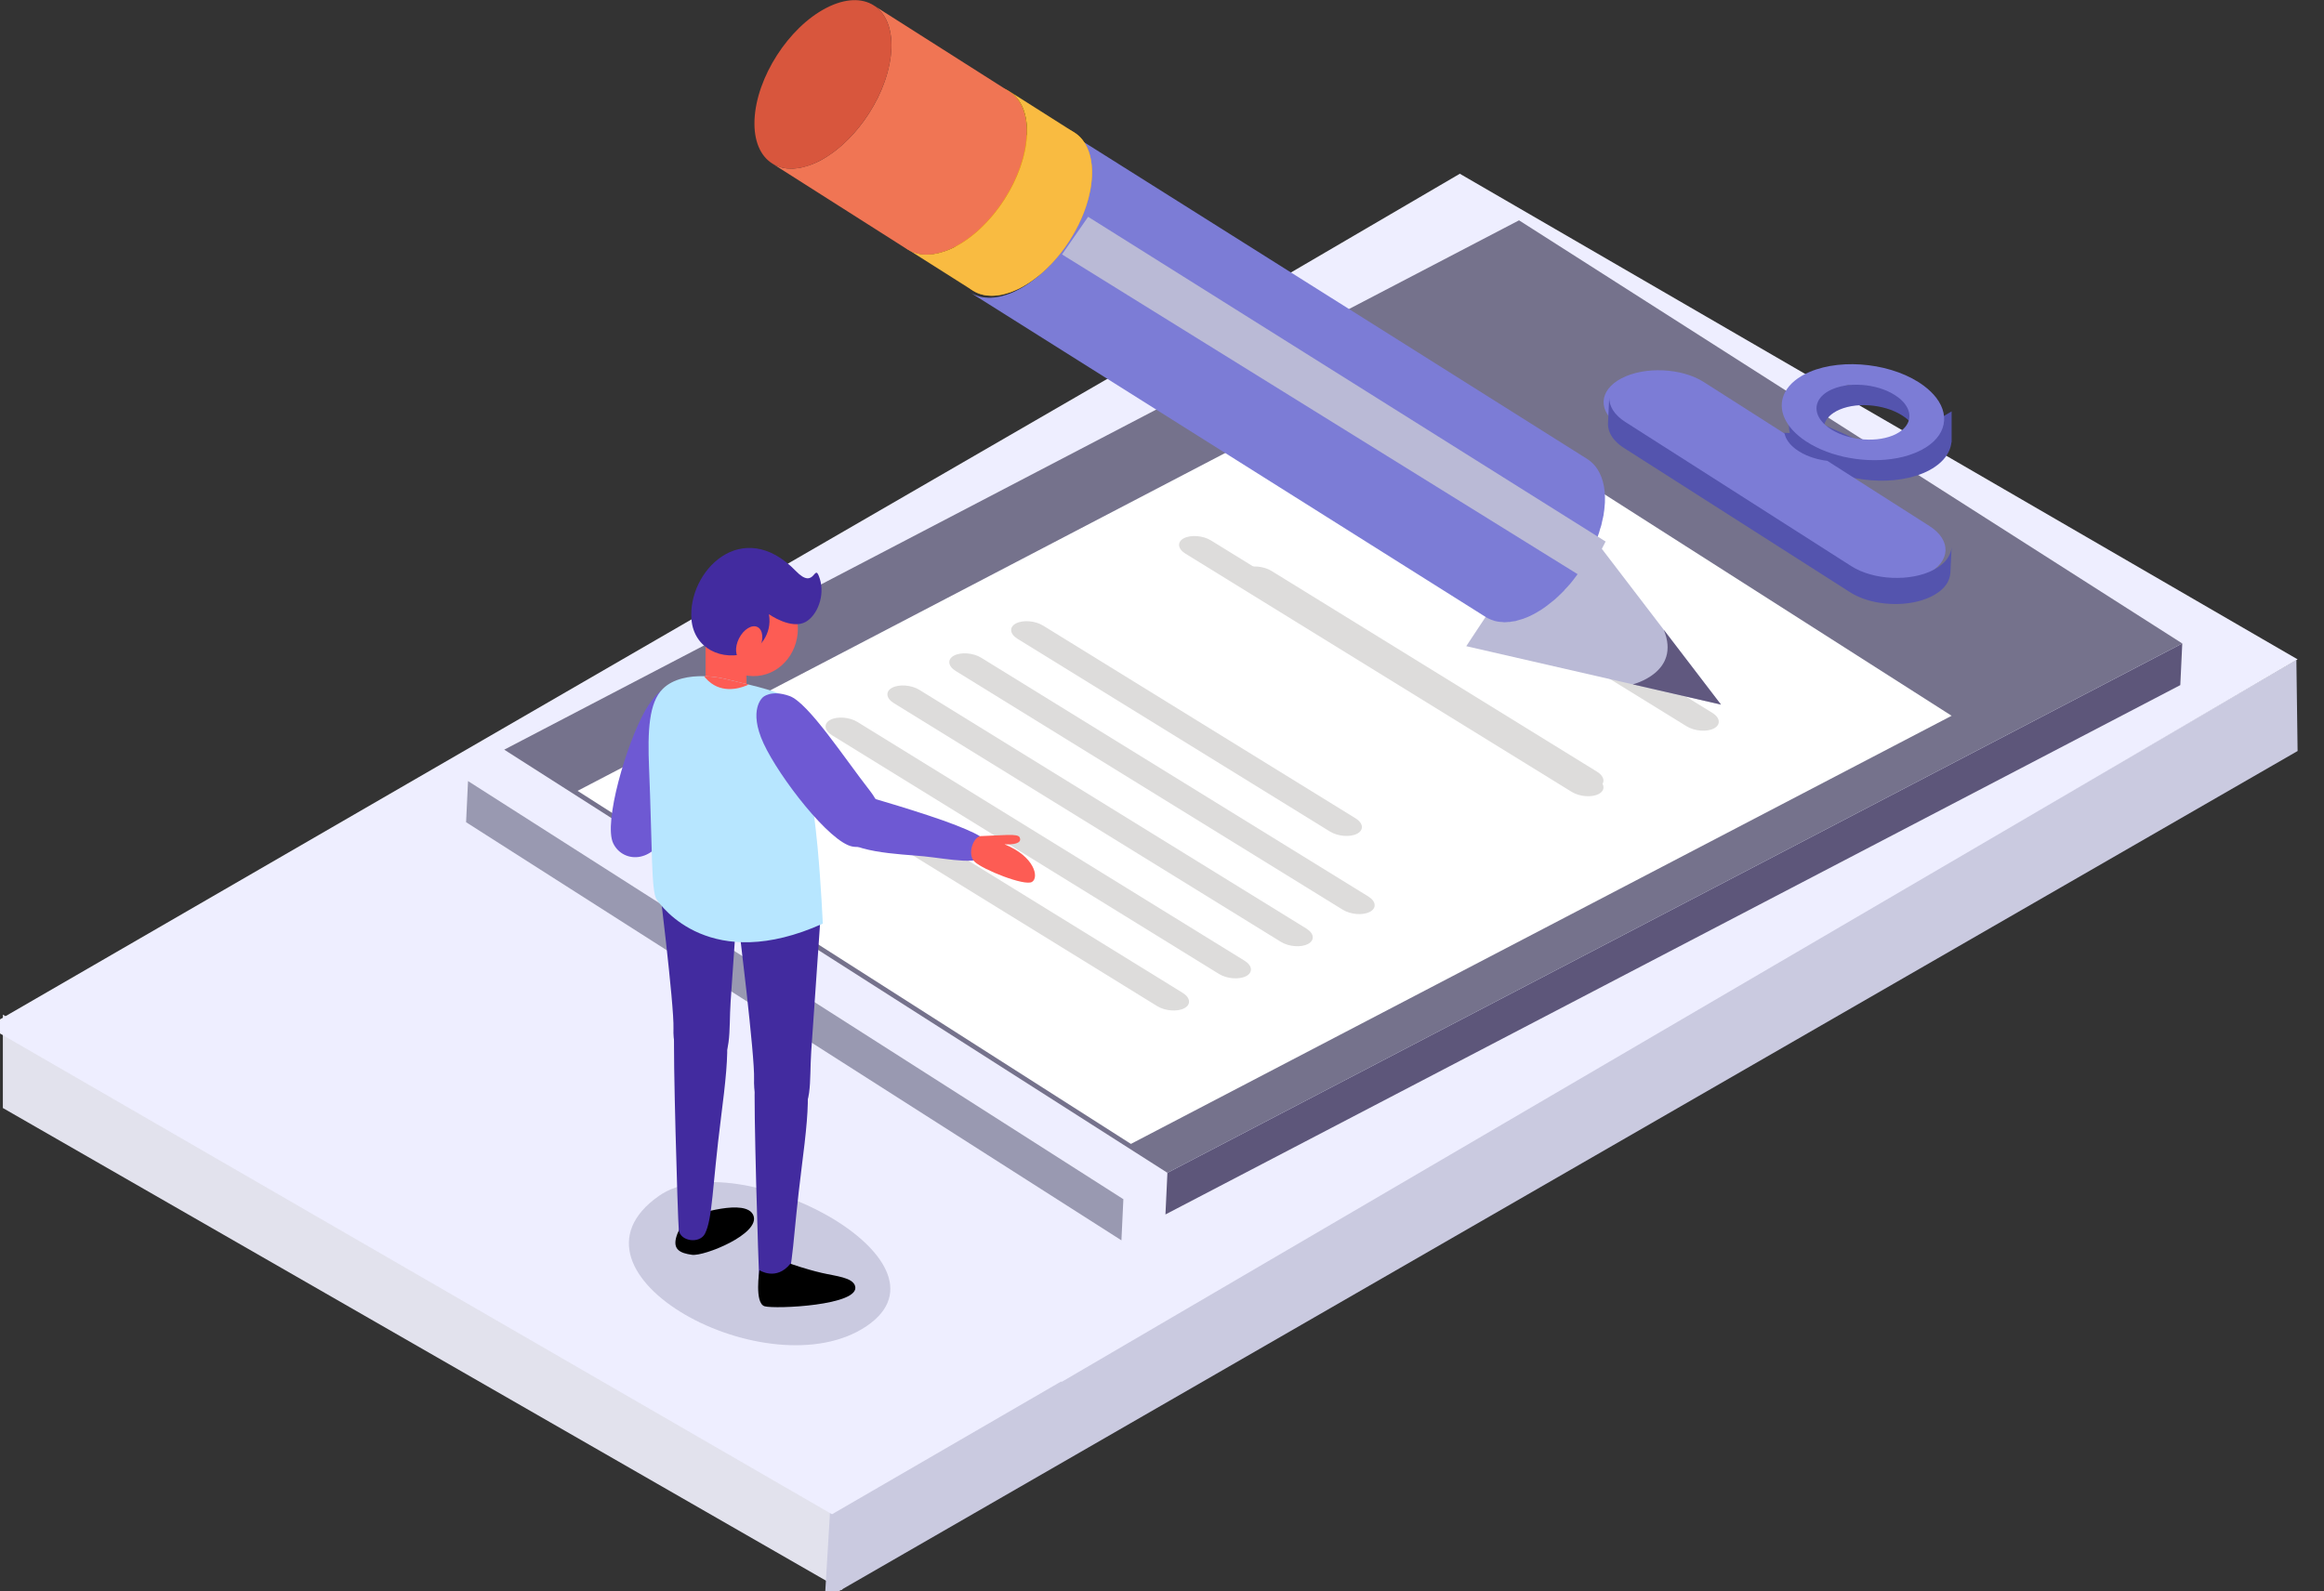 <?xml version="1.0" encoding="UTF-8" standalone="no"?>
<!-- Created with Inkscape (http://www.inkscape.org/) -->

<svg
   xmlns:dc="http://purl.org/dc/elements/1.1/"
   xmlns:cc="http://creativecommons.org/ns#"
   xmlns:rdf="http://www.w3.org/1999/02/22-rdf-syntax-ns#"
   xmlns:svg="http://www.w3.org/2000/svg"
   xmlns="http://www.w3.org/2000/svg"
   xmlns:sodipodi="http://sodipodi.sourceforge.net/DTD/sodipodi-0.dtd"
   xmlns:inkscape="http://www.inkscape.org/namespaces/inkscape"
   width="137.958mm"
   height="94.493mm"
   viewBox="0 0 137.958 94.493"
   version="1.1"
   id="svg7379"
   inkscape:version="0.92.5 (2060ec1f9f, 2020-04-08)"
   sodipodi:docname="drawing.svg">
  <rect x="0" y="0" width="137.958" height="94.493" fill="#333333" stroke="none"/>
  <defs
     id="defs7373" />
  <sodipodi:namedview
     id="base"
     pagecolor="#ffffff"
     bordercolor="#666666"
     borderopacity="1.0"
     inkscape:pageopacity="0.0"
     inkscape:pageshadow="2"
     inkscape:zoom="0.35"
     inkscape:cx="-142.69168"
     inkscape:cy="140.93468"
     inkscape:document-units="mm"
     inkscape:current-layer="layer1"
     showgrid="false"
     inkscape:window-width="1920"
     inkscape:window-height="1043"
     inkscape:window-x="0"
     inkscape:window-y="0"
     inkscape:window-maximized="1" />
  <g
     inkscape:label="Layer 1"
     inkscape:groupmode="layer"
     id="layer1"
     transform="translate(-7.516,-94.654)">
    <g
       id="g7580"
       transform="matrix(0.42,0,0,0.42,74.588,104.438)">
      <path
         d="m -159.291,120.153 v 13.203 l 118.639,68.145 0.734,-12.23 -119.373,-69.117"
         style="fill:#e2e2ed;fill-opacity:1;fill-rule:nonzero;stroke:none;stroke-width:0.035"
         id="path1116"
         inkscape:connector-curvature="0" />
      <g
         id="g1118"
         transform="matrix(0.042,0,0,-0.042,-519.555,456.903)">
        <path
           d="m 16300,8905.18 -4956.3,-2855.48 17.4,289.71 4934.8,2872.65 4.1,-306.88"
           style="fill:#cacae0;fill-opacity:1;fill-rule:nonzero;stroke:none"
           id="path1120"
           inkscape:connector-curvature="0" />
      </g>
      <g
         id="g1122"
         transform="matrix(0.042,0,0,-0.042,-519.555,456.903)">
        <path
           d="m 16182.3,9281.94 -1446.5,838.66 -94.1,54.6 -331.1,192 -94.2,54.6 -735.7,426.6 -1046,-611.7 -2.1,1.2 -3905.59,-2259.81 2832.39,-1637.12 8,-4.64 0.6,-0.34 770.8,446.83 1.5,-0.85 0.6,-0.34 1977.3,1156.27 95,55.55 304.6,178.13 94.8,55.41 1682.5,983.89 4.9,2.87 -117.7,68.19"
           style="fill:#eeeeff;fill-opacity:1;fill-rule:nonzero;stroke:none"
           id="path1124"
           inkscape:connector-curvature="0" />
      </g>
      <g
         id="g1126"
         transform="matrix(0.041,0,0,-0.041,-519.555,456.903)">
        <path
           d="m 12801.5,7667.93 -6.8,-143.58 3498.5,1825.34 6.8,143.59 -3498.5,-1825.35"
           style="fill:#5d567a;fill-opacity:1;fill-rule:nonzero;stroke:none"
           id="path1128"
           inkscape:connector-curvature="0" />
      </g>
      <path
         d="m -93.544,87.132 -0.275,5.817 92.625,59.115 0.275,-5.817 L -93.544,87.132"
         style="fill:#9999b1;fill-opacity:1;fill-rule:nonzero;stroke:none;stroke-width:0.035"
         id="path1130"
         inkscape:connector-curvature="0" />
      <g
         id="g1132"
         transform="matrix(0.041,0,0,-0.041,-519.555,456.903)">
        <path
           d="M 12801.5,7667.93 16300,9493.28 14013.6,10952.4 10515.3,9127.06 12801.5,7667.93"
           style="fill:#75728c;fill-opacity:1;fill-rule:nonzero;stroke:none"
           id="path1134"
           inkscape:connector-curvature="0" />
      </g>
      <g
         id="g1136"
         transform="matrix(0.039,0,0,-0.039,-519.555,456.903)">
        <path
           d="M 14294.6,10997.9 11320.3,9445.81 13325.7,8165.94 16300,9717.99 14294.6,10997.9"
           style="fill:#ffffff;fill-opacity:1;fill-rule:nonzero;stroke:none"
           id="path1138"
           inkscape:connector-curvature="0" />
      </g>
      <path
         d="M 7.467,117.077 -37.96,89.048 c -1.108,-0.681 -2.826,-0.822 -3.821,-0.303 v 0 c -0.991,0.515 -0.896,1.496 0.212,2.18 L 3.861,118.951 c 1.108,0.684 2.826,0.822 3.817,0.307 0.991,-0.515 0.896,-1.496 -0.212,-2.18"
         style="fill:#dddcdb;fill-opacity:1;fill-rule:nonzero;stroke:none;stroke-width:0.035"
         id="path1140"
         inkscape:connector-curvature="0" />
      <path
         d="m 16.212,112.534 -54.719,-33.759 c -1.108,-0.684 -2.826,-0.822 -3.817,-0.307 -0.991,0.515 -0.896,1.496 0.212,2.18 l 54.716,33.76 c 1.108,0.684 2.826,0.822 3.821,0.307 0.991,-0.515 0.896,-1.496 -0.212,-2.181"
         style="fill:#dddcdb;fill-opacity:1;fill-rule:nonzero;stroke:none;stroke-width:0.035"
         id="path1142"
         inkscape:connector-curvature="0" />
      <path
         d="m 24.954,107.991 -54.716,-33.76 c -1.108,-0.681 -2.826,-0.818 -3.821,-0.303 v 0 c -0.991,0.515 -0.896,1.496 0.212,2.18 l 54.719,33.758 c 1.108,0.684 2.826,0.822 3.817,0.306 0.991,-0.515 0.896,-1.496 -0.212,-2.18"
         style="fill:#dddcdb;fill-opacity:1;fill-rule:nonzero;stroke:none;stroke-width:0.035"
         id="path1144"
         inkscape:connector-curvature="0" />
      <path
         d="m 33.699,103.448 -54.719,-33.757 c -1.108,-0.684 -2.826,-0.822 -3.817,-0.307 -0.991,0.515 -0.896,1.496 0.212,2.18 l 54.716,33.759 c 1.108,0.684 2.829,0.822 3.821,0.306 0.991,-0.515 0.896,-1.496 -0.212,-2.181"
         style="fill:#dddcdb;fill-opacity:1;fill-rule:nonzero;stroke:none;stroke-width:0.035"
         id="path1146"
         inkscape:connector-curvature="0" />
      <path
         d="m 31.897,92.399 -44.171,-27.252 c -1.108,-0.684 -2.826,-0.822 -3.817,-0.307 -0.995,0.515 -0.9,1.496 0.212,2.18 l 44.168,27.252 c 1.111,0.684 2.829,0.822 3.821,0.307 0.991,-0.515 0.896,-1.496 -0.212,-2.18"
         style="fill:#dddcdb;fill-opacity:1;fill-rule:nonzero;stroke:none;stroke-width:0.035"
         id="path1148"
         inkscape:connector-curvature="0" />
      <g
         id="g1150"
         transform="matrix(0.036,0,0,-0.036,-519.555,456.903)">
        <path
           d="m 16266.2,10308.2 -1278.2,788.6 c -31.2,19.2 -79.5,23.1 -107.4,8.6 -27.9,-14.5 -25.2,-42.1 6,-61.3 l 1278,-788.6 c 31.2,-19.2 79.5,-23.1 107.5,-8.6 27.9,14.5 25.2,42.1 -5.9,61.3"
           style="fill:#dddcdb;fill-opacity:1;fill-rule:nonzero;stroke:none"
           id="path1152"
           inkscape:connector-curvature="0" />
      </g>
      <g
         id="g1154"
         transform="matrix(0.036,0,0,-0.036,-519.555,456.903)">
        <path
           d="m 16266.7,10280.9 -1516.5,935.7 c -30.7,18.9 -78.4,22.7 -105.9,8.5 -27.5,-14.3 -24.9,-41.5 5.8,-60.5 l 1516.6,-935.6 c 30.7,-19 78.4,-22.8 105.8,-8.5 27.5,14.3 24.9,41.5 -5.8,60.4"
           style="fill:#dddcdb;fill-opacity:1;fill-rule:nonzero;stroke:none"
           id="path1156"
           inkscape:connector-curvature="0" />
      </g>
      <g
         id="g1158"
         transform="matrix(0.037,0,0,-0.037,-519.555,456.903)">
        <path
           d="m 16267.2,10254.3 -1494.4,922 c -30.3,18.7 -77.2,22.4 -104.3,8.4 -27,-14.1 -24.4,-40.9 5.8,-59.6 l 1494.3,-921.9 c 30.2,-18.7 77.3,-22.5 104.3,-8.4 27.1,14.1 24.5,40.9 -5.7,59.5"
           style="fill:#dddcdb;fill-opacity:1;fill-rule:nonzero;stroke:none"
           id="path1160"
           inkscape:connector-curvature="0" />
      </g>
      <g
         id="g1162"
         transform="matrix(0.037,0,0,-0.037,-519.555,456.903)">
        <path
           d="m 15327,10509.2 973,-223.2 -600.9,785.9 -372.1,-562.7"
           style="fill:#babad6;fill-opacity:1;fill-rule:nonzero;stroke:none"
           id="path1164"
           inkscape:connector-curvature="0" />
      </g>
      <g
         id="g1166"
         transform="matrix(0.036,0,0,-0.036,-519.555,456.903)">
        <path
           d="m 16297.1,11364.4 c 2.9,62.1 -11.3,110.6 -37.9,143.8 -9,11 -19.2,20 -30.6,27.5 l -2023,1274 c 45.3,-29.8 71.8,-89 68.4,-171.2 -0.4,-9.6 -1.4,-19.1 -3,-28.6 -0.1,-3.2 -0.8,-6.3 -0.9,-9.5 -1.3,-6.3 -2.2,-12.2 -3.6,-18.5 -0.8,-6.8 -2.7,-13.7 -4.1,-20.5 -1.3,-4.7 -2.6,-9.4 -3.9,-14.2 -1.3,-4.7 -2.5,-8.9 -3.8,-13.6 -1.9,-5.8 -3.8,-12.1 -5.6,-18.4 -1.3,-3.1 -2.5,-6.7 -3.7,-10.4 -3.1,-6.8 -5.5,-13.6 -8.5,-20.3 -1.1,-3.2 -1.8,-5.8 -3,-8.9 -4.2,-9.4 -8.3,-18.8 -13,-28.1 -0.6,-1.1 -1.2,-2.1 -1.8,-3.1 -4.1,-8.3 -8.8,-16.6 -13.4,-24.9 -1.2,-2.6 -2.9,-5.2 -4.1,-7.3 -4.6,-7.7 -9.2,-15.5 -13.8,-23.2 -1.2,-1.6 -1.8,-3.1 -2.9,-4.2 -5.7,-8.7 -11.4,-17.5 -17.7,-26.2 -1.8,-2.6 -3.4,-4.7 -5.2,-7.2 -4.5,-6.2 -9.1,-12.3 -14.1,-18 -2.2,-3 -5.1,-6.6 -7.3,-9.7 -4.5,-4.6 -8.6,-9.7 -13,-14.3 -3.4,-4.1 -6.7,-8.2 -10.6,-12.2 -3.5,-3.6 -6.8,-7.2 -10.7,-10.7 -5.6,-6.1 -11.7,-11.7 -18.3,-17.7 -3.4,-3.6 -7.3,-7.1 -11.2,-10.7 -3.3,-2.5 -6.1,-5 -9.4,-7.5 -5,-4.5 -10,-8.6 -15.5,-12 -2.7,-2.5 -6,-5.1 -9.4,-7 -5.4,-4.5 -10.9,-8 -16.9,-12 -2.7,-1.4 -5.5,-3.4 -8.3,-5.4 -8.2,-5 -17,-9.9 -25.7,-14.2 -8.1,-4.4 -16.3,-8.3 -24.5,-11.6 -2.1,-1 -3.7,-1.4 -5.8,-2.4 -4.9,-1.9 -9.2,-3.3 -13.6,-4.7 -5.9,-1.8 -12.4,-3.6 -18.4,-5.5 -4.2,-0.9 -8,-1.7 -11.7,-2.6 -3.8,-0.9 -7.6,-1.3 -10.8,-1.6 -4.8,-0.9 -9.6,-1.2 -13.8,-1.5 -2.7,-0.4 -5.4,-0.3 -8,-0.7 -5.9,-0.2 -11.8,0 -17.1,0.8 -1,0.1 -2.6,-0.4 -3.7,0.2 -6.8,0.3 -13.1,1.7 -19,3 -1.6,0.6 -3.1,1.2 -4.7,1.3 -4.7,1.3 -9.4,3.1 -14.1,4.9 -1.6,0.6 -3.1,1.2 -4.1,1.8 -6.4,2.4 -11.5,5.3 -17.1,8.8 l 2023.5,-1274.1 1,-0.5 c 4.2,-2.9 8.3,-5.2 13,-7 1,-0.6 1.5,-0.6 2.5,-1.2 1.7,-0.6 2.7,-1.2 4.2,-1.8 2.1,-0.6 4.7,-1.8 6.8,-2.4 2.6,-1.2 4.7,-1.9 7.3,-2.5 1.7,-0.1 3.2,-0.7 4.7,-1.3 0.6,0 1.7,-0.1 2.7,-0.7 4.8,-0.7 10,-2 15.4,-2.3 h 0.9 l 3.8,-0.2 c 4.2,-0.7 8.5,-1 12.7,-1.2 1.6,0.5 2.6,0.5 4.3,0.4 2.6,0.4 5.3,0.3 8,0.7 2.1,-0.1 4.7,-0.3 7.5,0.1 2,0.5 4.2,0.9 6.3,1.3 3.8,0.4 7,0.8 10.8,1.6 2.2,0.5 3.7,0.4 5.9,0.8 2.1,0.5 3.7,1.4 5.9,1.9 5.9,1.8 12.4,3.6 18.9,5.5 2.1,0.9 4.3,1.4 6.4,1.8 2.2,0.9 4.3,1.9 6.6,2.9 2.1,0.9 4.3,1.4 6.4,2.3 8.2,3.3 16.3,7.2 24.5,11.6 8.7,4.4 17,9.3 25.7,14.7 2.7,1.5 5.5,3.5 8.2,5 5.5,4 11,8 17,11.9 2.8,2 6.1,4.5 8.9,7 5.4,4 10.4,8.1 15.4,12.1 3.4,2.5 6.1,5 9.4,7.5 1.7,2 4,3.5 5.6,5.1 2.2,2 3.9,4 6.1,5.5 6.2,6.1 12.2,11.6 18.4,17.8 1.7,2 3.9,4 5.6,5.5 1.6,2.1 3.3,3.6 4.5,5.7 3.9,3.5 7.2,7.6 11.1,11.7 2.3,2.5 4.6,5.1 6.8,7.6 1.7,2.1 3.9,4.6 5.7,6.7 2.2,3 5.1,6.6 7.8,9.7 1.8,2 3.4,4.1 5.1,6.7 2.9,3.5 5.7,7.7 8.5,11.2 1.8,2.6 3.5,4.7 5.2,7.2 1.1,1.1 1.7,2.1 2.3,3.1 5.1,7.2 10.3,14.4 14.9,21.7 l 1,1.5 c 0.6,1.6 1.8,2.6 2.4,4.1 3.4,5.2 6.8,10.3 9.8,15.5 1.6,2.6 2.8,5.2 4,7.8 1.8,2.6 2.9,4.7 4.6,7.2 1.2,2.6 2.4,4.7 3.5,6.8 3.6,6.2 6.5,11.9 9.4,18.1 0.6,1.1 1.2,2.1 1.8,3.1 l 0.6,1.1 c 3.5,7.8 7,15.6 10.6,22.9 0.6,1.5 1.2,3.1 1.8,4.1 1.2,3.2 2.4,5.8 3.6,8.9 1.2,3.7 3,7.3 4.7,11.5 1.3,3.1 2,5.7 3.2,8.9 1.2,3.6 2.4,7.3 3.7,10.4 0.6,2.6 1.8,4.7 2.4,6.8 1.3,4.2 2.5,7.9 3.3,12.1 1.7,4.2 3,8.3 4.3,13.1 0.1,1.6 0.7,3.1 1.3,4.7 0.6,3.1 1.3,6.3 2,9.5 1.4,6.8 3.3,13.6 4.7,20.5 0.1,2.1 0.7,3.7 1.4,5.8 0.7,4.2 0.9,8.4 1.6,12.6 0.7,3.2 0.8,6.4 1.5,9.5 1,9.6 2,19.1 2.5,28.6"
           style="fill:#7c7cd6;fill-opacity:1;fill-rule:nonzero;stroke:none"
           id="path1168"
           inkscape:connector-curvature="0" />
      </g>
      <path
         d="m -15.513,17.423 c -5.341,2.755 -9.451,0.138 -9.183,-5.835 0.265,-5.973 4.808,-13.042 10.146,-15.797 5.341,-2.755 9.458,-0.148 9.19,5.824 -0.265,5.973 -4.812,13.053 -10.153,15.808"
         style="fill:#eaa211;fill-opacity:1;fill-rule:nonzero;stroke:none;stroke-width:0.035"
         id="path1170"
         inkscape:connector-curvature="0" />
      <g
         id="g1172"
         transform="matrix(0.036,0,0,-0.036,-519.555,456.903)">
        <path
           d="m 16300,11212 -2031.8,1275.4 -102.5,-147.8 2041.2,-1266.1 c 2.3,2.5 4.6,5.1 6.8,7.7 1.7,2 4,4.6 5.7,6.6 2.3,3.1 5.1,6.7 7.9,9.8 1.7,2 3.4,4.1 5.1,6.7 2.8,3.6 5.7,7.7 8.5,11.3 1.8,2.6 3.5,4.6 5.2,7.2 1.1,1 1.7,2.1 2.3,3.1 5.1,7.2 10.3,14.5 14.9,21.7 l 1.1,1.6 c 0.6,1.5 1.8,2.6 2.4,4.1 3.4,5.2 6.9,10.4 9.8,15.6 1.7,2.6 2.9,5.2 4,7.8 1.8,2.6 3,4.6 4.7,7.2 1.1,2.6 2.3,4.7 3.5,6.8 3.5,6.2 6.5,12 9.4,18.2 0.6,1.1 1.2,2.1 1.8,3.1"
           style="fill:#babad6;fill-opacity:1;fill-rule:nonzero;stroke:none"
           id="path1174"
           inkscape:connector-curvature="0" />
      </g>
      <g
         id="g1176"
         transform="matrix(0.037,0,0,-0.037,-519.555,456.903)">
        <path
           d="m 15962.9,10363.3 c 0,0 185.7,45.1 118.7,208.3 l 218.4,-285.6 -337.1,77.3"
           style="fill:#60587f;fill-opacity:1;fill-rule:nonzero;stroke:none"
           id="path1178"
           inkscape:connector-curvature="0" />
      </g>
      <path
         d="m -14.688,-2.837 c -0.035,0.222 -0.071,0.445 -0.113,0.67 -0.049,0.247 -0.106,0.494 -0.166,0.744 -0.042,0.169 -0.078,0.339 -0.127,0.508 -0.042,0.159 -0.092,0.318 -0.138,0.476 -0.067,0.222 -0.138,0.445 -0.212,0.663 -0.046,0.127 -0.092,0.254 -0.138,0.385 -0.092,0.247 -0.187,0.494 -0.289,0.741 -0.042,0.102 -0.081,0.201 -0.127,0.303 -0.145,0.342 -0.3,0.681 -0.466,1.016 -0.018,0.039 -0.039,0.078 -0.06,0.116 -0.148,0.296 -0.307,0.596 -0.469,0.889 -0.053,0.092 -0.106,0.183 -0.159,0.279 -0.159,0.275 -0.325,0.55 -0.497,0.822 -0.035,0.053 -0.067,0.109 -0.099,0.162 -0.205,0.318 -0.42,0.628 -0.639,0.935 -0.064,0.088 -0.131,0.176 -0.198,0.265 -0.162,0.219 -0.328,0.434 -0.497,0.649 -0.092,0.116 -0.183,0.229 -0.279,0.342 -0.148,0.176 -0.3,0.353 -0.452,0.522 -0.127,0.145 -0.254,0.289 -0.385,0.427 -0.123,0.134 -0.25,0.261 -0.377,0.392 -0.219,0.219 -0.437,0.43 -0.663,0.639 -0.138,0.127 -0.275,0.258 -0.416,0.381 -0.109,0.095 -0.219,0.187 -0.332,0.282 -0.183,0.148 -0.367,0.296 -0.554,0.437 -0.113,0.085 -0.222,0.169 -0.335,0.25 -0.201,0.148 -0.406,0.282 -0.61,0.416 -0.099,0.067 -0.198,0.134 -0.296,0.194 -0.307,0.191 -0.614,0.367 -0.924,0.529 -0.3,0.155 -0.593,0.286 -0.882,0.406 -0.078,0.032 -0.155,0.064 -0.229,0.092 -0.159,0.064 -0.318,0.113 -0.473,0.166 -0.229,0.074 -0.455,0.141 -0.677,0.198 -0.141,0.035 -0.282,0.071 -0.423,0.095 -0.131,0.025 -0.261,0.046 -0.388,0.064 -0.169,0.025 -0.335,0.042 -0.501,0.053 -0.095,0.007 -0.191,0.014 -0.286,0.018 -0.205,0.004 -0.406,-0.004 -0.603,-0.018 -0.046,-0.004 -0.092,-0.004 -0.138,-0.007 -0.236,-0.028 -0.466,-0.067 -0.691,-0.123 -0.053,-0.011 -0.109,-0.028 -0.162,-0.046 -0.176,-0.049 -0.346,-0.106 -0.512,-0.173 -0.049,-0.021 -0.106,-0.039 -0.155,-0.064 -0.208,-0.095 -0.413,-0.198 -0.603,-0.321 l 9.19,5.824 0.049,0.032 c 0.148,0.095 0.303,0.18 0.462,0.254 l 0.092,0.039 c 0.049,0.021 0.102,0.042 0.155,0.064 0.081,0.032 0.159,0.067 0.243,0.099 0.085,0.028 0.176,0.049 0.268,0.074 0.053,0.014 0.106,0.032 0.162,0.046 l 0.092,0.025 c 0.183,0.042 0.37,0.074 0.564,0.095 h 0.035 c 0.046,0.007 0.092,0.004 0.138,0.007 0.148,0.014 0.296,0.025 0.448,0.025 0.053,0 0.106,-0.007 0.155,-0.007 0.095,-0.004 0.191,-0.007 0.286,-0.014 0.088,-0.007 0.173,-0.004 0.265,-0.014 0.078,-0.007 0.159,-0.028 0.236,-0.039 0.131,-0.018 0.258,-0.039 0.388,-0.064 0.071,-0.014 0.138,-0.021 0.212,-0.035 0.067,-0.014 0.141,-0.046 0.212,-0.064 0.222,-0.053 0.448,-0.12 0.674,-0.198 0.081,-0.025 0.159,-0.039 0.24,-0.067 0.078,-0.028 0.159,-0.067 0.236,-0.095 0.074,-0.032 0.152,-0.06 0.226,-0.092 0.293,-0.12 0.586,-0.254 0.885,-0.406 0.31,-0.162 0.617,-0.339 0.924,-0.529 0.099,-0.06 0.198,-0.131 0.296,-0.194 0.205,-0.134 0.409,-0.272 0.61,-0.416 0.113,-0.081 0.222,-0.166 0.335,-0.254 0.187,-0.141 0.37,-0.286 0.554,-0.437 0.109,-0.092 0.222,-0.183 0.332,-0.282 0.067,-0.06 0.138,-0.113 0.208,-0.173 0.07,-0.067 0.138,-0.141 0.212,-0.205 0.222,-0.208 0.441,-0.42 0.656,-0.642 0.071,-0.067 0.145,-0.131 0.212,-0.201 0.056,-0.06 0.109,-0.127 0.166,-0.187 0.134,-0.141 0.261,-0.282 0.388,-0.427 0.085,-0.095 0.173,-0.183 0.254,-0.282 0.067,-0.078 0.131,-0.162 0.198,-0.24 0.095,-0.116 0.187,-0.229 0.279,-0.346 0.064,-0.078 0.131,-0.152 0.191,-0.233 0.106,-0.138 0.205,-0.275 0.307,-0.413 0.067,-0.088 0.131,-0.176 0.198,-0.268 0.025,-0.035 0.053,-0.071 0.081,-0.109 0.18,-0.254 0.353,-0.512 0.522,-0.773 l 0.035,-0.053 c 0.032,-0.053 0.064,-0.106 0.095,-0.155 0.12,-0.187 0.236,-0.374 0.349,-0.564 0.053,-0.088 0.102,-0.176 0.152,-0.265 0.053,-0.092 0.106,-0.183 0.155,-0.275 0.046,-0.081 0.095,-0.159 0.138,-0.24 0.116,-0.215 0.226,-0.434 0.335,-0.649 0.021,-0.039 0.042,-0.081 0.06,-0.12 l 0.018,-0.032 c 0.134,-0.275 0.265,-0.55 0.385,-0.829 0.025,-0.049 0.042,-0.102 0.064,-0.152 0.046,-0.102 0.085,-0.205 0.127,-0.303 0.056,-0.141 0.12,-0.279 0.173,-0.416 0.042,-0.109 0.078,-0.219 0.116,-0.328 0.046,-0.127 0.092,-0.254 0.138,-0.381 0.025,-0.081 0.056,-0.159 0.085,-0.24 0.046,-0.141 0.081,-0.282 0.123,-0.423 0.049,-0.159 0.099,-0.318 0.141,-0.476 0.018,-0.056 0.035,-0.109 0.049,-0.166 0.032,-0.116 0.049,-0.229 0.078,-0.346 0.06,-0.247 0.116,-0.494 0.162,-0.741 0.014,-0.071 0.035,-0.141 0.046,-0.208 0.028,-0.155 0.046,-0.31 0.07,-0.466 0.014,-0.113 0.035,-0.222 0.046,-0.332 0.046,-0.349 0.078,-0.695 0.092,-1.037 0.099,-2.226 -0.409,-3.983 -1.362,-5.172 -0.318,-0.395 -0.684,-0.727 -1.097,-0.991 l -9.186,-5.828 c 1.64,1.062 2.589,3.196 2.455,6.163 -0.014,0.342 -0.046,0.688 -0.088,1.037 -0.014,0.113 -0.035,0.222 -0.049,0.335"
         style="fill:#f9bb41;fill-opacity:1;fill-rule:nonzero;stroke:none;stroke-width:0.035"
         id="path1180"
         inkscape:connector-curvature="0" />
      <path
         d="m -24.703,11.599 c -5.341,2.755 -9.451,0.141 -9.183,-5.835 0.265,-5.973 4.808,-13.042 10.146,-15.797 5.341,-2.755 9.458,-0.148 9.19,5.824 -0.265,5.973 -4.812,13.053 -10.153,15.808"
         style="fill:#eaa211;fill-opacity:1;fill-rule:nonzero;stroke:none;stroke-width:0.035"
         id="path1182"
         inkscape:connector-curvature="0" />
      <path
         d="m -33.854,-14.983 c -0.032,0.226 -0.07,0.448 -0.113,0.67 -0.049,0.247 -0.106,0.497 -0.166,0.744 -0.039,0.169 -0.078,0.342 -0.123,0.512 -0.046,0.159 -0.092,0.318 -0.141,0.476 -0.067,0.219 -0.134,0.441 -0.212,0.663 -0.042,0.127 -0.088,0.254 -0.138,0.381 -0.092,0.247 -0.187,0.494 -0.286,0.741 -0.042,0.102 -0.085,0.205 -0.127,0.307 -0.148,0.339 -0.3,0.677 -0.466,1.012 -0.021,0.039 -0.042,0.078 -0.06,0.116 -0.152,0.3 -0.31,0.596 -0.473,0.893 -0.053,0.092 -0.106,0.183 -0.159,0.275 -0.159,0.279 -0.325,0.554 -0.497,0.826 -0.032,0.053 -0.064,0.106 -0.099,0.159 -0.205,0.318 -0.42,0.631 -0.639,0.938 -0.064,0.088 -0.131,0.173 -0.194,0.261 -0.162,0.222 -0.328,0.437 -0.501,0.653 -0.092,0.113 -0.183,0.226 -0.279,0.339 -0.145,0.18 -0.296,0.353 -0.448,0.526 -0.131,0.145 -0.258,0.286 -0.388,0.427 -0.123,0.134 -0.25,0.261 -0.377,0.388 -0.215,0.222 -0.437,0.434 -0.66,0.642 -0.138,0.127 -0.275,0.254 -0.416,0.377 -0.113,0.095 -0.222,0.191 -0.335,0.282 -0.18,0.152 -0.367,0.296 -0.554,0.441 -0.109,0.085 -0.222,0.169 -0.335,0.25 -0.201,0.145 -0.406,0.282 -0.61,0.416 -0.099,0.064 -0.198,0.134 -0.296,0.194 -0.303,0.191 -0.61,0.367 -0.924,0.529 -0.296,0.152 -0.593,0.286 -0.882,0.406 -0.078,0.032 -0.152,0.06 -0.229,0.092 -0.159,0.06 -0.314,0.109 -0.473,0.162 -0.229,0.078 -0.452,0.145 -0.674,0.198 -0.145,0.035 -0.286,0.071 -0.423,0.099 -0.131,0.025 -0.261,0.046 -0.392,0.064 -0.169,0.025 -0.335,0.042 -0.501,0.053 -0.095,0.007 -0.191,0.011 -0.282,0.014 -0.208,0.004 -0.409,0 -0.607,-0.018 -0.042,-0.004 -0.092,-0.004 -0.134,-0.007 -0.24,-0.025 -0.469,-0.067 -0.691,-0.12 -0.056,-0.014 -0.109,-0.032 -0.166,-0.046 -0.173,-0.049 -0.346,-0.106 -0.508,-0.173 -0.053,-0.021 -0.106,-0.042 -0.159,-0.064 -0.208,-0.095 -0.409,-0.201 -0.603,-0.325 l 19.106,12.146 0.049,0.032 c 0.148,0.092 0.303,0.176 0.462,0.25 l 0.092,0.039 c 0.049,0.025 0.102,0.042 0.155,0.064 0.081,0.032 0.159,0.071 0.243,0.099 0.085,0.028 0.176,0.049 0.268,0.074 0.053,0.018 0.106,0.035 0.162,0.046 l 0.092,0.025 c 0.183,0.042 0.37,0.074 0.564,0.095 h 0.035 c 0.046,0.007 0.092,0.007 0.138,0.011 0.148,0.011 0.296,0.025 0.448,0.025 0.053,0 0.106,-0.007 0.155,-0.007 0.095,-0.004 0.191,-0.011 0.286,-0.018 0.088,-0.004 0.173,-0.004 0.265,-0.014 0.078,-0.007 0.159,-0.028 0.236,-0.039 0.131,-0.018 0.258,-0.039 0.388,-0.064 0.07,-0.014 0.138,-0.018 0.212,-0.035 0.067,-0.014 0.141,-0.042 0.212,-0.06 0.222,-0.056 0.448,-0.123 0.674,-0.198 0.081,-0.028 0.159,-0.042 0.24,-0.071 0.078,-0.028 0.159,-0.064 0.236,-0.095 0.074,-0.028 0.152,-0.06 0.226,-0.092 0.293,-0.12 0.586,-0.25 0.885,-0.406 0.31,-0.162 0.617,-0.339 0.924,-0.529 0.099,-0.06 0.198,-0.127 0.296,-0.194 0.205,-0.134 0.409,-0.268 0.61,-0.416 0.113,-0.081 0.222,-0.166 0.335,-0.25 0.187,-0.141 0.37,-0.289 0.554,-0.437 0.109,-0.095 0.222,-0.187 0.332,-0.282 0.067,-0.06 0.138,-0.116 0.208,-0.176 0.071,-0.064 0.138,-0.138 0.212,-0.205 0.222,-0.208 0.441,-0.42 0.656,-0.639 0.07,-0.071 0.145,-0.134 0.212,-0.205 0.057,-0.06 0.109,-0.123 0.166,-0.183 0.134,-0.141 0.261,-0.286 0.388,-0.43 0.085,-0.095 0.173,-0.183 0.254,-0.279 0.067,-0.081 0.131,-0.162 0.198,-0.243 0.095,-0.113 0.187,-0.226 0.279,-0.342 0.064,-0.081 0.131,-0.155 0.191,-0.236 0.106,-0.134 0.205,-0.275 0.307,-0.413 0.067,-0.088 0.131,-0.176 0.198,-0.265 0.025,-0.039 0.053,-0.074 0.081,-0.109 0.18,-0.254 0.353,-0.512 0.522,-0.776 l 0.035,-0.053 c 0.032,-0.049 0.064,-0.102 0.095,-0.155 0.12,-0.187 0.236,-0.374 0.349,-0.561 0.053,-0.088 0.102,-0.18 0.152,-0.268 0.053,-0.092 0.106,-0.183 0.155,-0.275 0.046,-0.081 0.095,-0.159 0.138,-0.24 0.116,-0.215 0.226,-0.43 0.335,-0.649 0.021,-0.039 0.042,-0.078 0.06,-0.12 l 0.018,-0.032 c 0.134,-0.275 0.265,-0.55 0.385,-0.829 0.025,-0.049 0.042,-0.099 0.064,-0.152 0.046,-0.102 0.085,-0.201 0.127,-0.303 0.057,-0.141 0.12,-0.279 0.173,-0.416 0.042,-0.109 0.078,-0.219 0.116,-0.328 0.046,-0.127 0.092,-0.254 0.138,-0.381 0.025,-0.078 0.056,-0.159 0.085,-0.236 0.046,-0.141 0.081,-0.286 0.123,-0.427 0.049,-0.159 0.099,-0.318 0.141,-0.476 0.018,-0.053 0.035,-0.109 0.049,-0.166 0.032,-0.113 0.049,-0.229 0.078,-0.342 0.06,-0.25 0.116,-0.497 0.162,-0.744 0.014,-0.067 0.035,-0.138 0.046,-0.208 0.028,-0.155 0.046,-0.31 0.071,-0.466 0.014,-0.109 0.035,-0.222 0.046,-0.332 0.046,-0.349 0.078,-0.695 0.092,-1.037 0.099,-2.223 -0.409,-3.983 -1.362,-5.168 -0.318,-0.395 -0.684,-0.73 -1.097,-0.995 l -19.103,-12.143 c 1.64,1.062 2.589,3.196 2.459,6.163 -0.018,0.342 -0.049,0.688 -0.092,1.037 -0.014,0.109 -0.032,0.222 -0.049,0.332"
         style="fill:#f07554;fill-opacity:1;fill-rule:nonzero;stroke:none;stroke-width:0.035"
         id="path1184"
         inkscape:connector-curvature="0" />
      <path
         d="m -43.869,-0.544 c -5.338,2.752 -9.447,0.138 -9.183,-5.835 0.268,-5.973 4.808,-13.046 10.149,-15.797 5.338,-2.755 9.454,-0.152 9.19,5.824 -0.268,5.973 -4.815,13.053 -10.156,15.808"
         style="fill:#d8563d;fill-opacity:1;fill-rule:nonzero;stroke:none;stroke-width:0.035"
         id="path1186"
         inkscape:connector-curvature="0" />
      <g
         id="g1188"
         transform="matrix(0.039,0,0,-0.039,-519.555,456.903)">
        <path
           d="m 16171.9,10744.9 -18.6,-11.1 -99.4,-17.3 c 0,0 -92.1,-5.4 -96.5,0 -4.5,5.4 -102.4,48.5 -106.9,50 -1.1,0.3 -5.9,2.9 -12.2,6.4 5.7,21.9 24.5,41.6 55.9,55.1 70.1,30 176.7,17 238,-29.1 10.2,-7.7 18.5,-15.8 24.9,-24.2 7.6,-9.8 12.4,-19.8 14.8,-29.8 z m -460.9,12.8 v 0 c 4,-36.9 27.7,-75 72.1,-108.4 105.4,-79.3 287.2,-102.6 409.7,-53.4 2.2,0.8 4.2,1.7 6.2,2.5 62,26.6 95.9,67.3 100.4,111.4 l 0.6,0.3 v 111.3 l -32.9,-19.6 c -10.7,13 -24,25.7 -40,37.7 -107.1,80.7 -293.3,103.5 -416,51 -29.8,-12.8 -53.1,-28.9 -69.7,-47.1 l -30.4,27 v -89.9 c -0.9,-7.5 -0.8,-15.1 0,-22.8 v 0"
           style="fill:#5454ae;fill-opacity:1;fill-rule:nonzero;stroke:none"
           id="path1190"
           inkscape:connector-curvature="0" />
      </g>
      <g
         id="g1192"
         transform="matrix(0.038,0,0,-0.038,-519.555,456.903)">
        <path
           d="m 16291.5,10808.7 c -1.9,6.8 -5,13.4 -9,20 l -0.4,0.5 c -4.1,6.5 -9.4,12.8 -15.7,18.9 l -0.3,0.3 c -6.5,6.1 -14,12.1 -22.8,17.7 -8.6,5.5 -18,10.4 -28,14.7 l -0.7,0.3 c -9.8,4.3 -20.1,7.9 -30.9,11 l -0.6,0.1 c -21.6,6.1 -44.7,9.7 -67.9,10.8 h -1.6 c -11.4,0.5 -22.7,0.4 -33.9,-0.3 l -0.5,-0.1 c -11.4,-0.8 -22.8,-2.2 -33.8,-4.3 l -0.5,-0.1 c -11.1,-2.1 -21.7,-4.8 -32,-8.2 h -0.1 c -10.3,-3.5 -20.1,-7.6 -29.4,-12.4 -8.9,-4.7 -16.7,-9.8 -23.6,-15.2 l -0.6,-0.5 c -6.6,-5.5 -12.3,-11.2 -17,-17.2 l -0.2,-0.3 c -3.9,-5 -6.6,-10.3 -8.9,-15.6 -0.8,-1.8 -1.7,-3.5 -2.3,-5.3 -2.1,-5.9 -3.6,-12 -3.9,-18.1 l 5.8,123.1 c 0.3,6.1 1.8,12.1 3.9,18 0.7,1.8 1.5,3.5 2.3,5.3 1,2.3 1.7,4.6 3,6.9 1.6,2.8 3.6,5.7 5.7,8.4 l 0.3,0.3 0.1,0.3 c 1.5,1.9 3,3.8 4.7,5.6 1.5,1.8 3.2,3.5 5,5.2 1.6,1.5 3.3,3.1 5.1,4.6 l 2.2,1.8 0.7,0.5 2.2,1.7 c 1.6,1.3 3.3,2.5 5,3.7 1.7,1.2 3.4,2.4 5.3,3.5 1.7,1.1 3.5,2.1 5.2,3.1 1.9,1.1 3.6,2.1 5.6,3.1 l 0.2,0.1 c 1.8,1 3.5,1.8 5.4,2.7 1.8,0.9 3.8,1.8 5.7,2.6 1.9,0.9 3.9,1.7 5.9,2.5 1.9,0.8 4,1.6 6,2.3 2,0.8 4.1,1.5 6.3,2.2 l 0.1,0.1 v 0 c 2.1,0.7 4.2,1.3 6.2,2 2.2,0.6 4.4,1.3 6.7,1.9 2.3,0.6 4.6,1.2 6.8,1.7 2.3,0.6 4.7,1.1 7,1.6 1.8,0.4 3.6,0.7 5.4,1.1 l 0.5,0.1 1.2,0.2 c 2.3,0.4 4.6,0.8 6.9,1.2 2.3,0.3 4.7,0.7 7,1 2.2,0.3 4.5,0.6 6.7,0.8 2.3,0.2 4.5,0.5 6.8,0.7 1.8,0.1 3.5,0.2 5.3,0.4 h 0.4 l 1.1,0.1 c 2.3,0.1 4.7,0.2 7,0.3 2.5,0.1 5,0.2 7.5,0.2 3,0.1 5.9,0.1 8.8,0.1 3.2,-0.1 6.3,-0.2 9.6,-0.3 l 1.5,-0.1 2.1,-0.1 c 6,-0.3 12,-0.8 18.1,-1.4 4.7,-0.6 9.5,-1.2 14.2,-1.9 3.2,-0.5 6.4,-1.1 9.4,-1.7 2.7,-0.5 5.3,-1 7.8,-1.6 2.6,-0.5 5.1,-1.1 7.6,-1.7 2.5,-0.6 4.9,-1.3 7.4,-1.9 l 1.3,-0.4 0.7,-0.2 c 1.7,-0.5 3.6,-1 5.3,-1.6 2.5,-0.7 5,-1.5 7.4,-2.4 2.5,-0.8 5,-1.7 7.4,-2.6 2.5,-0.9 4.8,-1.8 7.2,-2.8 1.2,-0.5 2.3,-1 3.5,-1.5 l 0.8,-0.4 c 0.8,-0.3 1.8,-0.7 2.6,-1.1 2.2,-1 4.3,-2 6.5,-3.1 2.1,-1 4.2,-2 6.2,-3.1 1.9,-1.1 3.9,-2.2 5.8,-3.3 1.9,-1.1 3.8,-2.2 5.5,-3.3 l 1.3,-0.8 c 1.4,-0.9 2.7,-1.7 4,-2.6 1.7,-1.2 3.3,-2.3 4.9,-3.5 1.5,-1.1 3.1,-2.3 4.6,-3.5 1.6,-1.2 2.9,-2.4 4.4,-3.6 1.4,-1.2 2.8,-2.5 4.2,-3.7 l 0.7,-0.8 0.3,-0.3 c 1,-0.9 1.9,-1.8 2.8,-2.8 1.4,-1.3 2.6,-2.7 3.8,-4.1 1.3,-1.3 2.4,-2.7 3.6,-4.1 1.2,-1.6 2.3,-3.1 3.4,-4.7 0.7,-1 1.5,-2.1 2.1,-3.2 l 0.4,-0.5 0.7,-1.1 c 1,-1.8 2.1,-3.6 3,-5.4 1.1,-2 2,-4 2.8,-6.1 1,-2.4 1.8,-4.8 2.5,-7.2 v -0.1 l 0.1,-0.4 c 0.8,-2.9 1.5,-5.8 1.9,-8.7 0.5,-3.9 0.7,-7.7 0.5,-11.6 v 0 l -5.8,-123 c 0.4,6.7 -0.5,13.6 -2.4,20.3 l -0.1,0.3"
           style="fill:#5454ae;fill-opacity:1;fill-rule:nonzero;stroke:none"
           id="path1194"
           inkscape:connector-curvature="0" />
      </g>
      <g
         id="g1196"
         transform="matrix(0.039,0,0,-0.039,-519.555,456.903)">
        <path
           d="m 15103.6,10941.3 c 83.7,43.8 217.9,37.8 298.1,-13.4 l 180.2,-114.9 112.9,-72.1 c 3.8,-19.3 17.1,-38.8 40.1,-56.1 30.3,-22.9 72,-37.5 114.7,-42.7 l 112.9,-72.1 257.3,-164.2 c 80.2,-51.2 76.9,-128.8 -6.7,-172.6 -83.8,-43.9 -217.9,-38 -298.1,13.2 l -229,146.1 -360.3,229.9 -228.8,146.1 c -80.1,51.2 -77.2,128.9 6.7,172.8"
           style="fill:#7c7cd6;fill-opacity:1;fill-rule:nonzero;stroke:none"
           id="path1198"
           inkscape:connector-curvature="0" />
      </g>
      <g
         id="g1200"
         transform="matrix(0.039,0,0,-0.039,-519.555,456.903)">
        <path
           d="m 15811.5,10820.7 c -6.4,31.7 12.9,62.6 56.4,81.2 70,30 176.4,17.1 237.5,-29 10.3,-7.7 18.6,-15.8 25,-24.1 32.1,-41.6 17.4,-88.7 -41,-113.6 -1.2,-0.5 -2.3,-1 -3.5,-1.5 -34.4,-13.8 -77,-17.6 -118.5,-12.5 -42.9,5.2 -85,20 -115.5,43 -23.2,17.5 -36.6,37.1 -40.4,56.5 z m -54.5,-97.1 c 82.8,-62.3 213,-90.1 324.2,-75 30.2,4 58.9,11.2 84.8,21.7 2.2,0.8 4.2,1.6 6.2,2.5 102.1,43.7 127.8,125.8 71.7,198.5 -11.3,14.6 -25.8,28.8 -43.6,42.2 -106.9,80.5 -292.8,103.3 -415.3,50.8 -42.4,-18.1 -71.7,-42.9 -87.3,-71 -29.4,-52.8 -10.6,-117 59.3,-169.7"
           style="fill:#7c7cd6;fill-opacity:1;fill-rule:nonzero;stroke:none"
           id="path1202"
           inkscape:connector-curvature="0" />
      </g>
      <g
         id="g1204"
         transform="matrix(0.039,0,0,-0.039,-519.555,456.903)">
        <path
           d="m 15059.2,10873 c -0.2,-4.2 0,-8.5 0.6,-12.7 0.4,-3 1,-5.9 1.7,-8.8 l 0.6,-2.4 c 1,-3.6 2.3,-7.1 3.9,-10.6 l 1,-2.1 c 1.5,-3.4 3.3,-6.8 5.3,-10.1 l 0.8,-1.1 c 2.2,-3.4 4.7,-6.8 7.4,-10.2 l 0.8,-1 c 2.8,-3.3 6,-6.7 9.4,-9.9 l 0.7,-0.8 c 3.6,-3.4 7.5,-6.7 11.5,-10 l 0.9,-0.6 c 4.2,-3.2 8.8,-6.5 13.6,-9.6 l 229.2,-146.2 590,-376.6 c 9.9,-6.3 20.7,-11.9 32.1,-16.9 l 0.9,-0.4 c 11.3,-4.8 23.2,-9 35.4,-12.4 l 0.7,-0.2 c 12.4,-3.5 25.3,-6.3 38.4,-8.4 h 0.4 c 12.9,-2 26,-3.3 39.2,-3.9 l 2,-0.1 c 13.1,-0.5 26.2,-0.4 39.1,0.5 h 0.4 c 13.2,0.9 26.3,2.5 38.9,4.9 l 0.5,0.1 c 12.8,2.4 25,5.5 36.7,9.4 l 0.3,0.1 c 11.8,3.9 23.1,8.7 33.5,14.1 10.3,5.4 19.3,11.3 27.1,17.6 l 0.7,0.5 c 7.8,6.3 14.3,12.9 19.6,19.8 l 0.2,0.3 c 4.4,5.8 7.5,11.9 10.2,18 0.9,2 2,4 2.6,6.1 2.5,6.8 4.2,13.8 4.5,20.8 l -4.5,-94.5 c -0.3,-7.1 -2,-14 -4.4,-20.9 -0.7,-2 -1.7,-4 -2.6,-6.1 -1.2,-2.6 -2,-5.4 -3.6,-8 -1.9,-3.3 -4.1,-6.5 -6.4,-9.7 l -0.3,-0.3 -0.2,-0.2 c -1.7,-2.3 -3.5,-4.5 -5.4,-6.7 -1.9,-2 -3.8,-3.9 -5.9,-5.9 -1.8,-1.8 -3.8,-3.5 -5.8,-5.3 l -2.4,-1.9 -0.7,-0.6 c -1,-0.7 -1.8,-1.4 -2.7,-2.1 -1.9,-1.4 -3.8,-2.8 -5.8,-4.2 -1.9,-1.4 -3.9,-2.7 -6,-4 -1.9,-1.2 -3.9,-2.4 -6,-3.6 -2,-1.2 -4.1,-2.3 -6.3,-3.4 l -0.3,-0.2 c -2,-1.1 -4,-2.1 -6,-3 -2.2,-1.1 -4.4,-2.1 -6.6,-3.1 -2.1,-0.9 -4.4,-1.9 -6.7,-2.8 -2.2,-0.9 -4.5,-1.8 -6.8,-2.6 -2.4,-0.9 -4.7,-1.7 -7.2,-2.5 l -0.3,-0.2 h -0.2 c -2.2,-0.8 -4.5,-1.5 -6.7,-2.2 -2.6,-0.7 -5.1,-1.5 -7.8,-2.2 -2.5,-0.7 -5.1,-1.3 -7.8,-2 -2.6,-0.6 -5.2,-1.2 -8,-1.8 -2.1,-0.4 -4.3,-0.8 -6.4,-1.3 h -0.6 l -1,-0.3 c -2.8,-0.5 -5.4,-0.9 -8.1,-1.3 -2.7,-0.5 -5.4,-0.8 -8,-1.2 -2.7,-0.3 -5.2,-0.7 -7.8,-0.9 -2.7,-0.3 -5.3,-0.6 -7.9,-0.8 -2,-0.2 -4,-0.3 -6,-0.5 h -0.5 l -1.4,-0.1 c -2.6,-0.2 -5.2,-0.3 -7.9,-0.4 -3,-0.1 -5.9,-0.2 -8.8,-0.3 -3.3,0 -6.8,0 -10.1,0 -3.7,0.1 -7.2,0.2 -10.9,0.4 h -2 l -2.4,0.1 c -7,0.4 -13.9,0.9 -20.9,1.7 -5.3,0.6 -10.6,1.3 -15.9,2.1 l -0.4,0.1 h -0.2 c -3.7,0.6 -7.3,1.2 -10.8,1.9 -3.1,0.6 -6.1,1.2 -9,1.8 -2.9,0.7 -5.9,1.3 -8.8,2 -2.8,0.7 -5.6,1.5 -8.4,2.2 l -1.3,0.4 -0.5,0.2 c -2.3,0.6 -4.5,1.2 -6.7,1.9 -2.9,0.9 -5.7,1.8 -8.4,2.7 -2.9,1 -5.7,2 -8.5,3 -2.8,1.1 -5.5,2.2 -8.1,3.3 -1.3,0.5 -2.6,1 -3.8,1.6 l -0.9,0.4 c -1.1,0.4 -2.1,0.9 -3.2,1.4 -2.6,1.1 -5,2.2 -7.5,3.5 -2.3,1.1 -4.7,2.3 -7,3.6 -2.2,1.2 -4.4,2.4 -6.6,3.6 -2.1,1.3 -4.3,2.5 -6.3,3.8 l -1.4,0.9 -192.1,122.6 -627.2,400.3 c -1.5,0.9 -3,1.9 -4.4,2.9 -2,1.3 -3.8,2.6 -5.6,4 -1.3,0.9 -2.4,1.8 -3.6,2.7 l -0.8,0.6 -0.9,0.7 c -1.7,1.4 -3.4,2.7 -5,4.1 -1.6,1.4 -3.3,2.9 -4.8,4.3 l -0.8,0.9 -0.8,0.7 c -1,0.9 -2,1.9 -2.9,2.8 -1.5,1.6 -3,3.1 -4.3,4.7 -0.8,0.8 -1.4,1.7 -2.1,2.5 l -0.8,0.9 -1.2,1.4 c -1.4,1.8 -2.8,3.6 -3.9,5.3 -0.9,1.2 -1.6,2.4 -2.4,3.6 l -0.7,1.1 -0.7,0.9 c -1.2,2.1 -2.3,4.1 -3.4,6.2 -0.5,1 -0.9,1.9 -1.4,2.9 l -0.9,2.1 -1,2.1 c -1.1,2.7 -2.1,5.5 -2.9,8.3 v 0.2 l -0.5,2.4 c -0.7,2.7 -1.4,5.4 -1.8,8.1 v 0.7 c -0.5,4.3 -0.8,8.5 -0.6,12.7 l 4.5,94.6"
           style="fill:#5454ae;fill-opacity:1;fill-rule:nonzero;stroke:none"
           id="path1206"
           inkscape:connector-curvature="0" />
      </g>
      <g
         id="g1208"
         transform="matrix(0.036,0,0,-0.036,-519.555,456.903)">
        <path
           d="m 16300,11262.3 h -0.1 l 0.1,1.8 v -1.8"
           style="fill:#5454ae;fill-opacity:1;fill-rule:nonzero;stroke:none"
           id="path1210"
           inkscape:connector-curvature="0" />
      </g>
      <path
         d="m -66.567,145.785 c -15.543,10.917 15.61,27.702 29.351,18.411 13.741,-9.291 -18.408,-26.099 -29.351,-18.411"
         style="fill:#cacae0;fill-opacity:1;fill-rule:nonzero;stroke:none;stroke-width:0.035"
         id="path1212"
         inkscape:connector-curvature="0" />
      <path
         d="m -61.656,148.549 c 0,0 7.497,-2.564 8.456,0.024 0.96,2.589 -6.957,5.772 -8.682,5.538 -1.725,-0.234 -2.66,-0.766 -2.265,-2.377 0.395,-1.611 2.103,-3.774 2.103,-3.774 l 0.388,0.588"
         style="fill:#000000;fill-opacity:1;fill-rule:nonzero;stroke:none;stroke-width:0.035"
         id="path1214"
         inkscape:connector-curvature="0" />
      <path
         d="m -52.996,129.906 c 0,0 0.452,-3.667 4.367,-3.501 3.912,0.167 3.485,5.588 2.233,15.408 -1.252,9.819 -1.182,14.267 -2.268,16.418 -0.751,1.494 -3.56,1.102 -3.704,-0.572 -0.145,-1.675 -0.854,-25.797 -0.628,-27.753"
         style="fill:#422b9f;fill-opacity:1;fill-rule:nonzero;stroke:none;stroke-width:0.035"
         id="path1216"
         inkscape:connector-curvature="0" />
      <path
         d="m -52.361,156.286 c 0,0 2.388,1.577 4.381,-0.923 0,0 2.028,0.744 4.41,1.3 2.021,0.472 4.417,0.637 4.741,1.888 0.706,2.726 -11.31,3.253 -12.785,2.837 -1.478,-0.416 -0.748,-5.103 -0.748,-5.103"
         style="fill:#000000;fill-opacity:1;fill-rule:nonzero;stroke:none;stroke-width:0.035"
         id="path1218"
         inkscape:connector-curvature="0" />
      <path
         d="m -55.31,107.328 c 0,0 2.314,18.655 2.194,21.931 -0.123,3.276 1.337,6.645 5.669,5.255 2.692,-0.864 2.124,-4.931 2.406,-9.107 0.286,-4.175 1.39,-20.085 1.39,-20.085 0,0 -10.068,-7.748 -11.659,2.006"
         style="fill:#422b9f;fill-opacity:1;fill-rule:nonzero;stroke:none;stroke-width:0.035"
         id="path1220"
         inkscape:connector-curvature="0" />
      <path
         d="m -64.387,122.791 c 0,0 0.452,-3.667 4.367,-3.501 3.912,0.167 3.485,5.588 2.233,15.408 -1.252,9.819 -1.182,14.267 -2.265,16.418 -0.755,1.494 -3.563,1.102 -3.708,-0.572 -0.145,-1.674 -0.854,-25.797 -0.628,-27.753"
         style="fill:#422b9f;fill-opacity:1;fill-rule:nonzero;stroke:none;stroke-width:0.035"
         id="path1222"
         inkscape:connector-curvature="0" />
      <path
         d="m -66.701,100.213 c 0,0 2.314,18.655 2.194,21.931 -0.123,3.276 1.337,6.645 5.669,5.255 2.695,-0.864 2.124,-4.931 2.409,-9.107 0.286,-4.175 1.386,-20.087 1.386,-20.087 0,0 -10.068,-7.747 -11.659,2.007"
         style="fill:#422b9f;fill-opacity:1;fill-rule:nonzero;stroke:none;stroke-width:0.035"
         id="path1224"
         inkscape:connector-curvature="0" />
      <path
         d="m -59.974,68.124 v 4.441 c 2,2.272 4.653,1.528 5.789,1.058 V 68.124 h -5.789"
         style="fill:#fd5c54;fill-opacity:1;fill-rule:nonzero;stroke:none;stroke-width:0.035"
         id="path1226"
         inkscape:connector-curvature="0" />
      <path
         d="m -53.902,58.688 c -3.485,0.325 -6.029,3.627 -5.683,7.377 0.349,3.75 3.461,6.53 6.946,6.205 3.489,-0.325 6.032,-3.63 5.683,-7.38 -0.349,-3.75 -3.461,-6.526 -6.946,-6.202"
         style="fill:#fd5c54;fill-opacity:1;fill-rule:nonzero;stroke:none;stroke-width:0.035"
         id="path1228"
         inkscape:connector-curvature="0" />
      <path
         d="m -51.013,63.545 c 0,0 3.14,2.223 5.182,1.09 1.637,-0.91 2.762,-3.704 2.011,-6.092 -0.818,-2.603 -0.607,1.771 -3.38,-1.097 -7.62,-7.878 -15.353,0.074 -14.76,6.872 0.353,4.029 4.251,5.98 8.124,4.625 1.302,-0.455 3.337,-2.48 2.822,-5.397"
         style="fill:#422b9f;fill-opacity:1;fill-rule:nonzero;stroke:none;stroke-width:0.035"
         id="path1230"
         inkscape:connector-curvature="0" />
      <path
         d="m -63.304,73.321 c 0,0 -2.621,-0.716 -5.228,3.891 -2.603,4.604 -5.905,15.787 -4.491,18.725 1.415,2.935 6.212,2.967 7.853,-2.653 1.637,-5.62 4.999,-14.302 4.223,-17 -0.776,-2.699 -2.357,-2.963 -2.357,-2.963"
         style="fill:#6e59d3;fill-opacity:1;fill-rule:nonzero;stroke:none;stroke-width:0.035"
         id="path1232"
         inkscape:connector-curvature="0" />
      <path
         d="m -67.957,85.273 c 0.455,11.113 0.3,17.392 1.044,18.549 0.748,1.159 7.708,10.581 23.509,3.469 0,0 -0.222,-5.297 -0.737,-10.839 -0.603,-6.519 -1.898,-13.765 -1.976,-15.734 -0.145,-3.641 -3.111,-5.793 -3.111,-5.793 -1.143,-0.536 -2.759,-0.977 -4.65,-1.439 -1.055,-0.258 -2.194,-0.522 -3.387,-0.811 -0.766,-0.183 -1.803,-0.342 -2.925,-0.37 -2.028,-0.049 -4.336,0.332 -5.81,1.771 -2,1.951 -2.17,6.022 -1.958,11.197"
         style="fill:#b7e6ff;fill-opacity:1;fill-rule:nonzero;stroke:none;stroke-width:0.035"
         id="path1234"
         inkscape:connector-curvature="0" />
      <path
         d="m -51.874,75.289 c 0,0 -2.117,1.711 0.099,6.516 2.219,4.805 9.363,14.019 12.573,14.587 3.21,0.568 6.04,-3.309 2.434,-7.923 -3.602,-4.614 -8.685,-12.411 -11.328,-13.36 -2.642,-0.949 -3.778,0.18 -3.778,0.18"
         style="fill:#6e59d3;fill-opacity:1;fill-rule:nonzero;stroke:none;stroke-width:0.035"
         id="path1236"
         inkscape:connector-curvature="0" />
      <path
         d="m -37.78,89.139 c 0,0 8.897,2.544 13.201,4.24 4.304,1.7 4.724,2.215 4.251,4.004 -0.469,1.789 -5.373,0.741 -8.728,0.395 -3.355,-0.349 -11.081,-0.452 -12.33,-3.524 -1.249,-3.073 1.464,-5.592 3.605,-5.115"
         style="fill:#6e59d3;fill-opacity:1;fill-rule:nonzero;stroke:none;stroke-width:0.035"
         id="path1238"
         inkscape:connector-curvature="0" />
      <path
         d="m -21.076,94.914 c -0.981,0.032 -2.021,2.544 -0.84,3.648 1.182,1.104 7.024,3.447 8.075,2.833 1.051,-0.61 0.36,-3.627 -3.873,-5.32 0,0 2.695,0.194 2.134,-0.988 -0.272,-0.572 -2.367,-0.272 -5.496,-0.173"
         style="fill:#fd5c54;fill-opacity:1;fill-rule:nonzero;stroke:none;stroke-width:0.035"
         id="path1240"
         inkscape:connector-curvature="0" />
      <path
         d="m -52.625,65.359 c 0.79,0.406 0.9,1.767 0.247,3.044 -0.653,1.281 -1.82,1.99 -2.611,1.587 -0.787,-0.402 -0.9,-1.764 -0.247,-3.044 0.653,-1.277 1.82,-1.99 2.611,-1.587"
         style="fill:#fd5c54;fill-opacity:1;fill-rule:nonzero;stroke:none;stroke-width:0.035"
         id="path1242"
         inkscape:connector-curvature="0" />
      <path
         d="m -60.189,72.305 c 0.071,0.092 0.141,0.18 0.215,0.261 2,2.272 4.653,1.528 5.789,1.058 0.12,-0.053 0.222,-0.099 0.307,-0.138 -1.055,-0.258 -2.194,-0.522 -3.387,-0.811 -0.766,-0.183 -1.803,-0.342 -2.925,-0.37"
         style="fill:#fd5c54;fill-opacity:1;fill-rule:nonzero;stroke:none;stroke-width:0.035"
         id="path1244"
         inkscape:connector-curvature="0" />
    </g>
  </g>
</svg>
